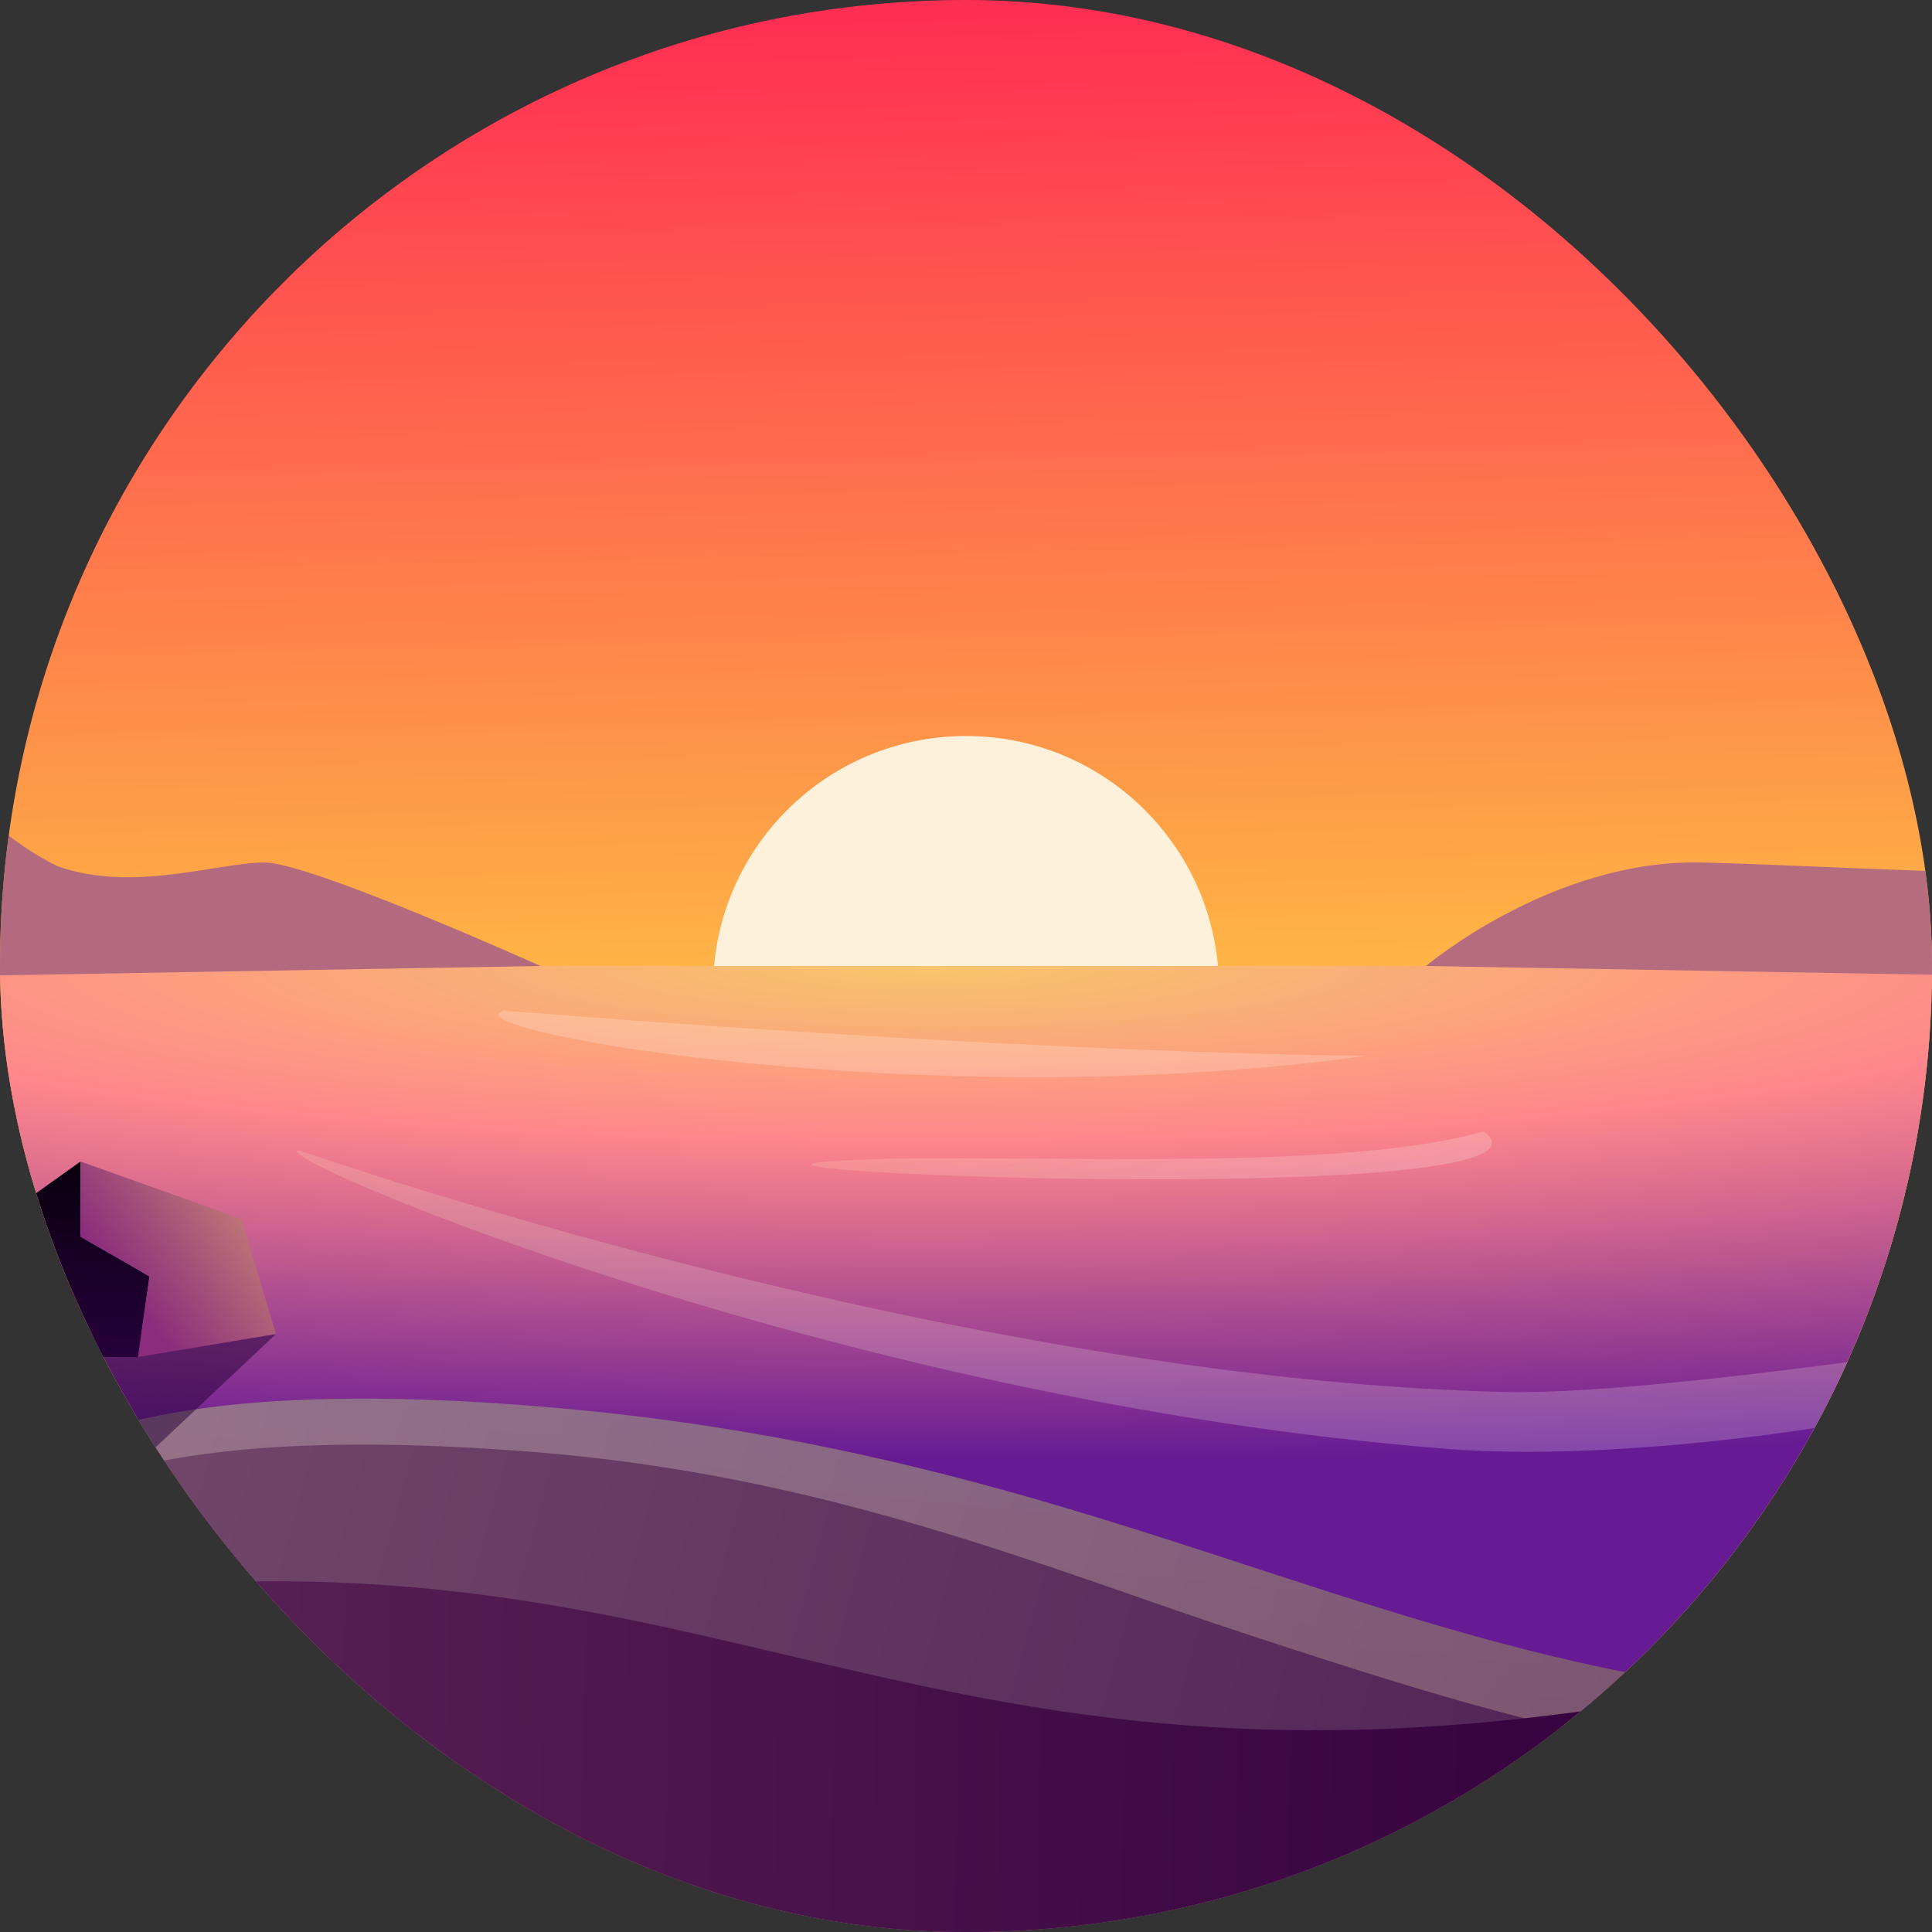 <svg width="84" height="84" viewBox="0 0 84 84" fill="none" xmlns="http://www.w3.org/2000/svg">
<rect x="0" y="0" width="84" height="84" fill="#333333" stroke="none"/>
<g clip-path="url(#clip0_39_2)">
<rect width="84" height="84" rx="42" fill="url(#paint0_linear_39_2)"/>
<circle cx="42" cy="43" r="11" fill="#FDF1DC"/>
<path d="M42 84C65.196 84 84 65.196 84 42H0C0 65.196 18.804 84 42 84Z" fill="url(#paint1_radial_39_2)"/>
<path opacity="0.2" d="M63 63C73.404 63.798 91.737 60.526 96.092 56.841C96.092 56.841 73.488 60.695 65.521 60.522C41.5 60 13.021 50.022 13.021 50.022C11.021 50.022 36.204 60.944 63 63Z" fill="url(#paint2_linear_39_2)"/>
<path opacity="0.2" d="M59.399 45.909C40.18 48.556 19.176 44.731 21.917 43.94C21.917 43.94 43.314 45.713 59.399 45.909Z" fill="white"/>
<path opacity="0.2" d="M64.51 49.194C69 52.5 29.5 51 36 50.5C42.5 50 57.5 51.158 64.51 49.194Z" fill="url(#paint3_linear_39_2)"/>
<path d="M84.138 74.251C77.55 88.828 58.689 100.232 41.652 100.232C29.688 100.232 15.578 94.618 5.929 86.221C3.805 84.372 1.43 80.738 -0.237 77.416C-1.841 74.22 -1.597 65.656 -0.419 64.659C3.936 60.974 12.566 60.312 22.97 61.111C49.766 63.166 61.48 74.04 84.138 74.04V74.251Z" fill="url(#paint4_linear_39_2)"/>
<path opacity="0.25" d="M82.716 77.026C83.238 76.115 83.713 75.19 84.138 74.251V74.04C72.527 74.04 63.789 71.184 54.423 68.123C45.513 65.211 36.034 62.113 22.97 61.111C12.566 60.312 3.936 60.974 -0.419 64.659V66.659C3.936 62.974 12.566 62.312 22.97 63.111C36.034 64.113 45.513 68.211 54.423 71.123C63.403 74.058 71.805 76.804 82.716 77.026Z" fill="url(#paint5_linear_39_2)"/>
<path d="M75.355 73.55C71.567 92.474 52.49 109.998 32.464 114.622C18.399 117.869 0.29 111.098 -13.332 103.846C-16.331 102.249 -20.109 98.622 -22.97 95.169C-25.723 91.847 -25.771 84.969 -24.657 83.478C-20.536 77.964 -12.562 71.589 -0.114 69.704C31.942 64.848 39 80.5 75.298 73.302L75.355 73.55Z" fill="url(#paint6_linear_39_2)"/>
<path d="M3.5 66L12 58H0.5L3.5 66Z" fill="#220136" fill-opacity="0.5"/>
<path d="M99.5 33C96.628 33 95 31.5 91.5 31.5C89.713 31.5 103 35.842 99.5 37.5C96.252 38.674 80.5 37.658 74 37.5C67.5 37.342 62 42 62 42L91 42.5L90 43.5L113.5 44.5V28C113.5 28 109.5 25.208 107 27.5C103.727 30.5 102.372 33 99.5 33Z" fill="#B56C7F"/>
<path d="M-14 33C-11.128 33 -9.5 31.5 -6 31.5C-4.213 31.5 -1 36 2.5 37.658C5.748 38.831 9.468 37.5 11.5 37.5C13.5 37.5 23.5 42 23.5 42L-5.5 42.5L-4.5 43.5L-28 44.5V28C-28 28 -24 25.208 -21.5 27.5C-18.227 30.5 -16.872 33 -14 33Z" fill="#B46A7E"/>
<path d="M3.5 53.7V50.5L0 53V59H6L6.5 55.5L3.5 53.7Z" fill="url(#paint7_linear_39_2)"/>
<path d="M3.5 53.78V50.5L10.5 53L12 58L6 59L6.5 55.5L3.5 53.78Z" fill="url(#paint8_linear_39_2)"/>
</g>
<defs>
<linearGradient id="paint0_linear_39_2" x1="5" y1="-10" x2="7" y2="96" gradientUnits="userSpaceOnUse">
<stop offset="0.105" stop-color="#FF2E53"/>
<stop offset="0.606" stop-color="#FEDA42"/>
<stop offset="0.915" stop-color="#FEA747"/>
</linearGradient>
<radialGradient id="paint1_radial_39_2" cx="0" cy="0" r="1" gradientUnits="userSpaceOnUse" gradientTransform="translate(40.5 42) rotate(90) scale(64.5 406.556)">
<stop stop-color="#F7C66B"/>
<stop offset="0.118" stop-color="#FF868C"/>
<stop offset="0.333" stop-color="#661B94"/>
<stop offset="0.95" stop-color="#661B94"/>
</radialGradient>
<linearGradient id="paint2_linear_39_2" x1="54.501" y1="63.121" x2="54.501" y2="50.022" gradientUnits="userSpaceOnUse">
<stop stop-color="white"/>
<stop offset="1" stop-color="#FCEEBC" stop-opacity="0.9"/>
</linearGradient>
<linearGradient id="paint3_linear_39_2" x1="50.624" y1="52.989" x2="49.617" y2="47.808" gradientUnits="userSpaceOnUse">
<stop stop-color="white"/>
<stop offset="1" stop-color="#FCEEBC" stop-opacity="0.9"/>
</linearGradient>
<linearGradient id="paint4_linear_39_2" x1="77.233" y1="84.213" x2="-1.583" y2="62.798" gradientUnits="userSpaceOnUse">
<stop stop-color="#4C1F54"/>
<stop offset="1" stop-color="#754A6D"/>
</linearGradient>
<linearGradient id="paint5_linear_39_2" x1="40" y1="60" x2="38" y2="82" gradientUnits="userSpaceOnUse">
<stop stop-color="white"/>
<stop offset="1" stop-color="#FFD987"/>
</linearGradient>
<linearGradient id="paint6_linear_39_2" x1="69.512" y1="84.704" x2="-28.058" y2="83.086" gradientUnits="userSpaceOnUse">
<stop stop-color="#36023F"/>
<stop offset="1" stop-color="#6C3361"/>
</linearGradient>
<linearGradient id="paint7_linear_39_2" x1="2.25" y1="50.5" x2="2" y2="64" gradientUnits="userSpaceOnUse">
<stop stop-color="#09000E"/>
<stop offset="1" stop-color="#380156"/>
</linearGradient>
<linearGradient id="paint8_linear_39_2" x1="5" y1="55.5" x2="15" y2="48" gradientUnits="userSpaceOnUse">
<stop stop-color="#8B2D7C"/>
<stop offset="1" stop-color="#F5C471"/>
</linearGradient>
<clipPath id="clip0_39_2">
<rect width="84" height="84" rx="42" fill="white"/>
</clipPath>
</defs>
</svg>
